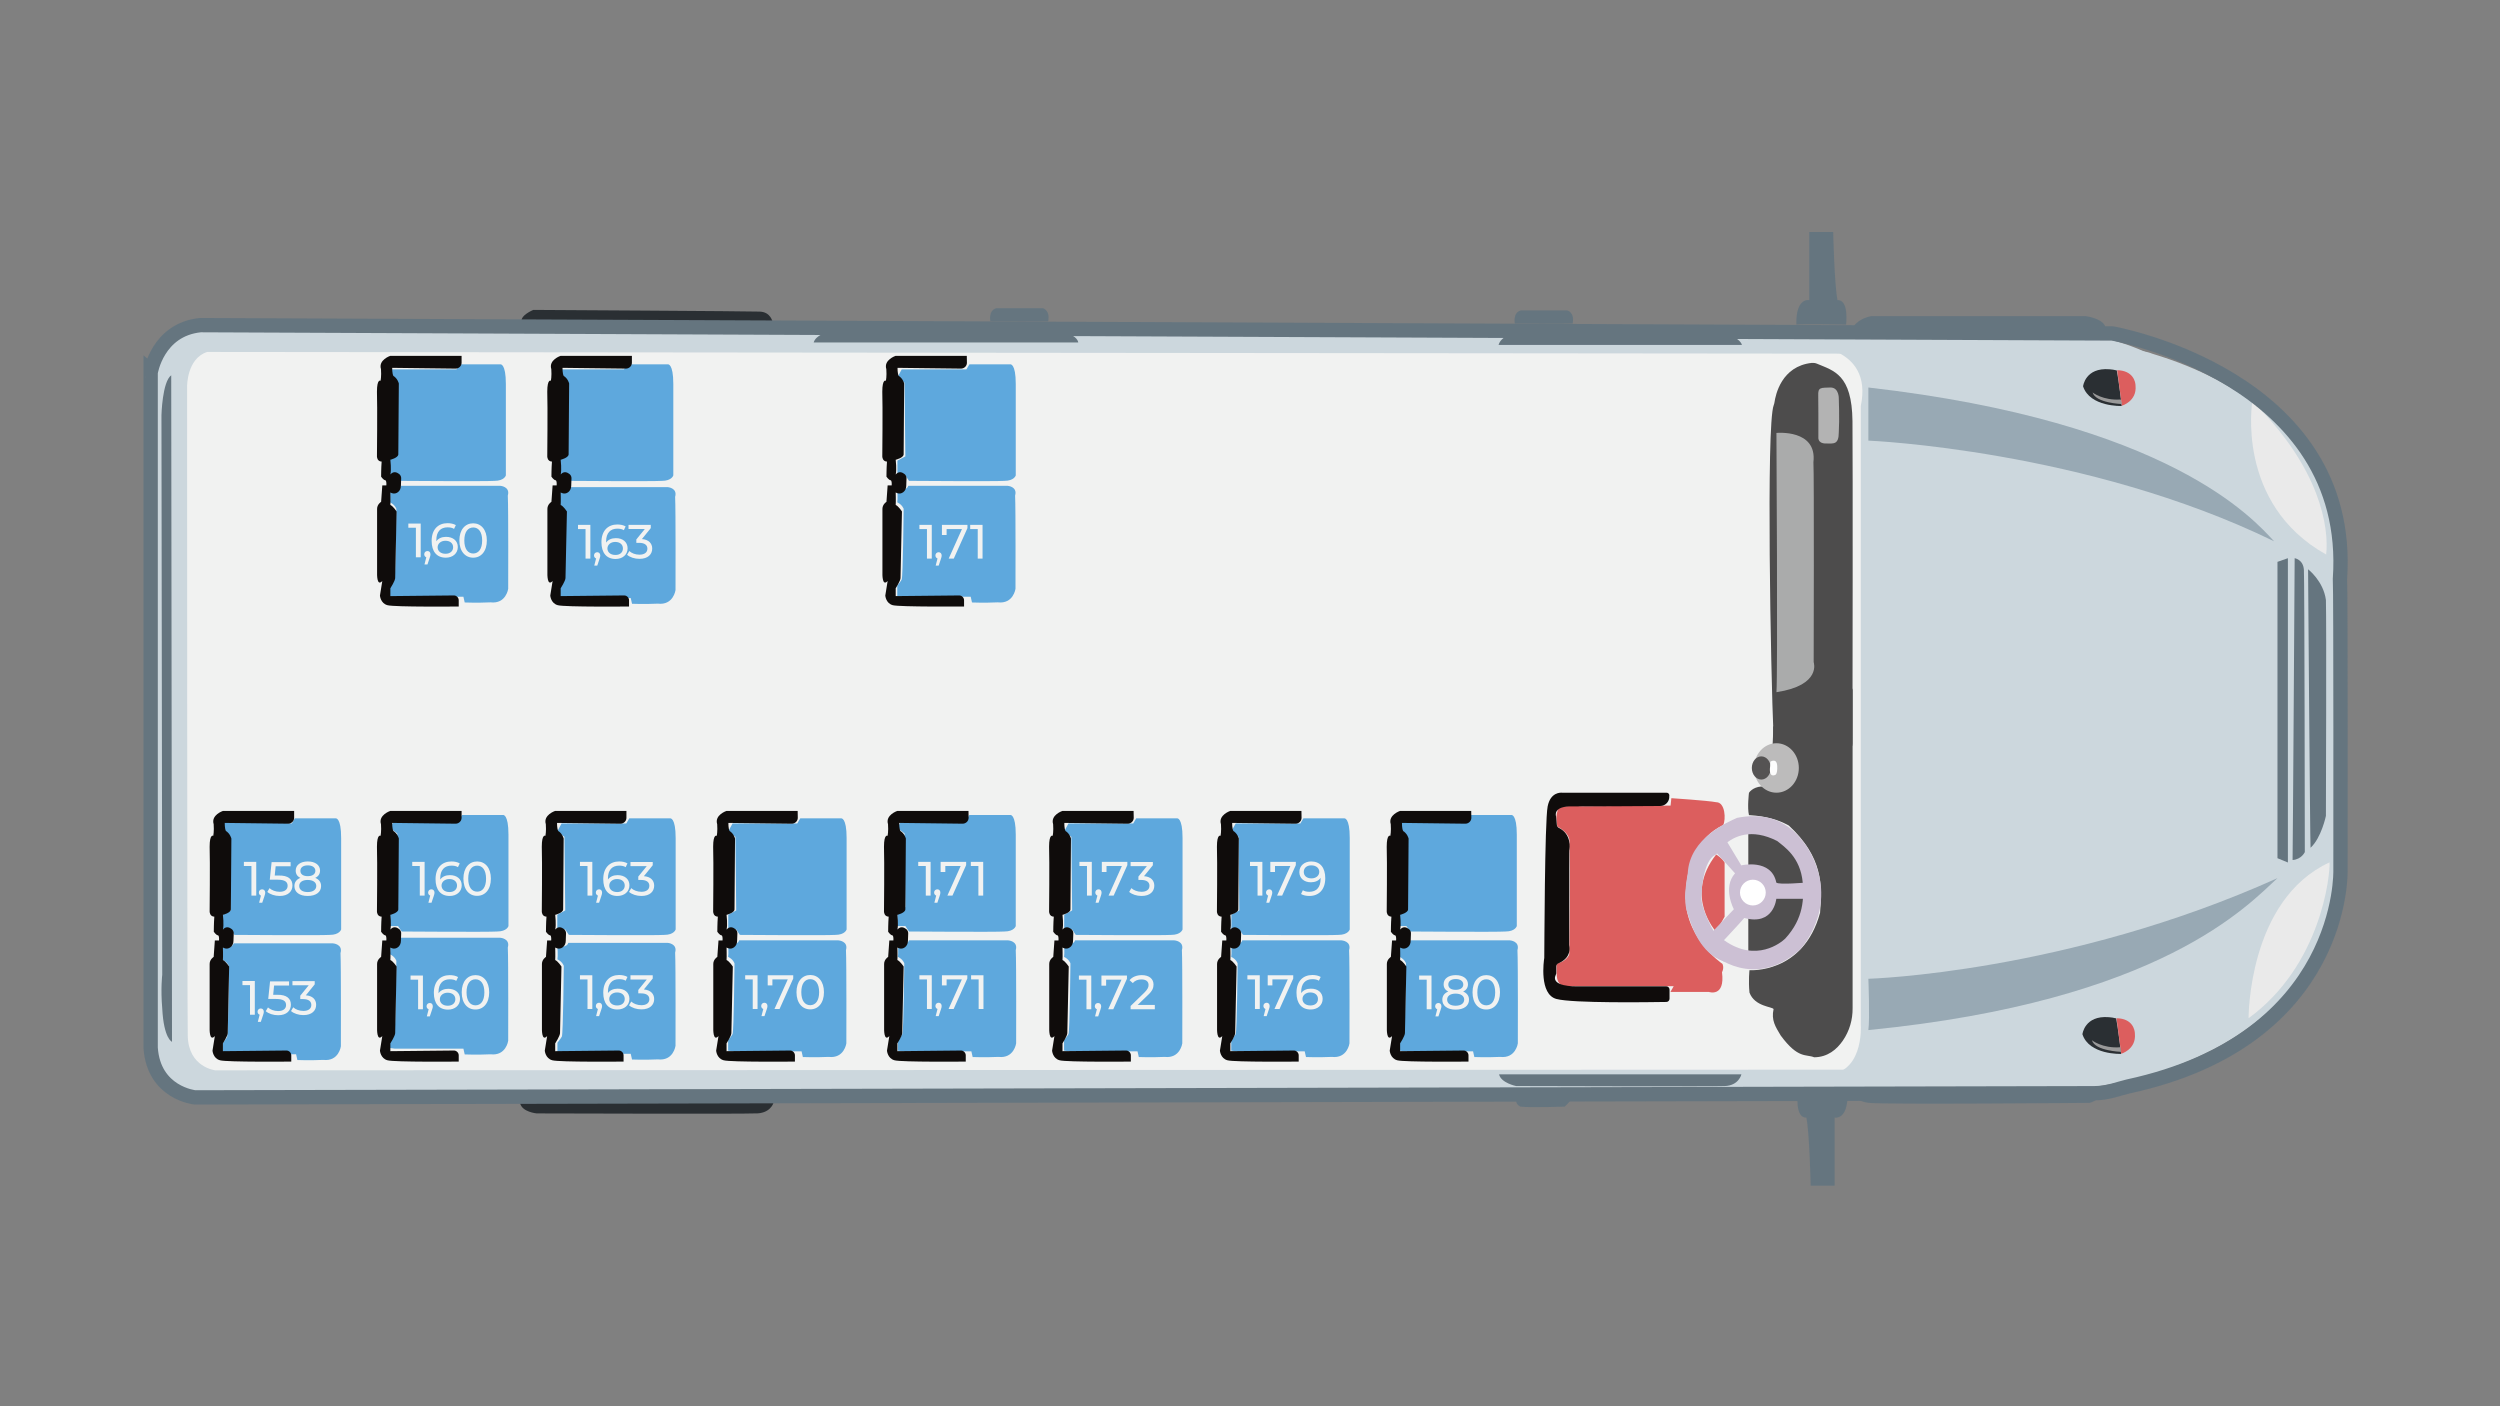 <?xml version="1.0" encoding="utf-8"?>
<!-- Generator: Adobe Illustrator 26.0.3, SVG Export Plug-In . SVG Version: 6.00 Build 0)  -->
<svg version="1.1" id="Camada_1" xmlns="http://www.w3.org/2000/svg" xmlns:xlink="http://www.w3.org/1999/xlink" x="0px" y="0px"
	 viewBox="0 0 1920 1080" style="enable-background:new 0 0 1920 1080;" xml:space="preserve">
<rect x="0" y="0" width="1920" height="1080" fill="#808080" stroke="none"/>
<style type="text/css">
	.st0{fill:#F1F2F1;}
	.st1{fill:#CCD7DD;}
	.st2{fill:#5EA8DD;}
	.st3{fill:#DC5E5E;}
	.st4{fill:#98A9B4;}
	.st5{fill:#EAEAEA;}
	.st6{fill:#2A2F33;}
	.st7{fill:#999999;}
	.st8{fill:#65757F;}
	.st9{fill:none;stroke:#65757F;stroke-width:11;stroke-miterlimit:10;}
	.st10{enable-background:new    ;}
	.st11{fill:#4D4C4C;}
	.st12{fill:none;stroke:#000000;stroke-width:0.5;stroke-miterlimit:10;}
	.st13{fill:#B3B3B3;}
	.st14{fill:#AAABAB;}
	.st15{fill:#BCBBBB;}
	.st16{fill:#555353;}
	.st17{fill:#FDFDFD;}
	.st18{fill:#CCC0D4;}
	.st19{fill:#FFFFFF;}
	.st20{fill:#0F0C0B;}
</style>
<rect x="141" y="264.9" class="st0" width="1301.3" height="560.2"/>
<path class="st1" d="M159.1,270.3l1259.7,1.3l231.8,0.2c0,0-13.8-7.2-32.3-11.5c-13.9,1.2-1464.5-6.7-1464.5-6.7
	s-24.5,0.6-33.6,31.1c0,15.4-0.3,524.5-0.3,524.5s4.4,22.6,28.9,29.5c22-0.6,55.6,0,55.6,0l1398.7-3.5l-0.9-16.5l-183.2,2.8
	L165.4,822c0,0-20.7-2.2-21.2-26.5c-0.5-23.9-0.5-498.7-0.5-498.7S143.4,275.4,159.1,270.3z"/>
<path class="st1" d="M1429.1,311.7c0,19.5,0,475.5,0,475.5s2.9,41.4-31.3,37.9c41.1,4.5,205.9,10.1,205.9,10.1s191-16,193.2-184.2
	c-3-7.1-2.7-225.2-2.7-225.2s5.7-109.8-141.1-154.1c-16.2-6.9-90-6.9-90-6.9H1387C1387,264.9,1438.9,265,1429.1,311.7"/>
<path class="st2" d="M744.5,279.8h31.4c0,0,4.2-0.9,4.2,15.1s0,70.2,0,70.2s-1.1,4.2-8.8,4.2c-6.1,0.5-73.2,0-73.2,0l-2.8-4.2h-6.1
	v-11.3l6.1-3.3l-0.6-56.5l-5.5-4.2l3.3-6.1h49.7L744.5,279.8z"/>
<path class="st2" d="M744.5,625.9h31.4c0,0,4.2-0.9,4.2,15.1s0,70.2,0,70.2s-1.1,4.2-8.8,4.2c-6.1,0.5-73.2,0-73.2,0l-2.8-4.2h-6.1
	v-11.3l6.1-3.3l-0.6-56.5l-5.5-4.2l3.3-6.1h49.7L744.5,625.9z"/>
<path class="st2" d="M481.5,279.8h31.4c0,0,4.2-0.9,4.2,15.1s0,70.2,0,70.2s-1.1,4.2-8.8,4.2c-6.1,0.5-73.2,0-73.2,0l-2.8-4.2h-6.1
	v-11.3l6.1-3.3l-0.6-56.5l-5.5-4.2l3.3-6.1h49.7L481.5,279.8z"/>
<path class="st2" d="M352.9,279.8h31.4c0,0,4.2-0.9,4.2,15.1s0,70.2,0,70.2s-1.1,4.2-8.8,4.2c-6.1,0.5-73.2,0-73.2,0l-2.8-4.2h-6.1
	v-11.3l6.1-3.3l-0.6-56.5l-5.5-4.2l3.3-6.1h49.7L352.9,279.8z"/>
<path class="st2" d="M614.6,628.5H646c0,0,4.2-0.9,4.2,15.1s0,70.2,0,70.2s-1.1,4.2-8.8,4.2c-6.1,0.5-73.2,0-73.2,0l-2.8-4.2h-6.1
	v-11.3l6.1-3.3l-0.6-56.5l-5.5-4.2l3.3-6.1h49.7L614.6,628.5z"/>
<path class="st2" d="M872.6,628.5H904c0,0,4.2-0.9,4.2,15.1s0,70.2,0,70.2s-1.1,4.2-8.8,4.2c-6.1,0.5-73.2,0-73.2,0l-2.8-4.2h-6.1
	v-11.3l6.1-3.3l-0.6-56.5l-5.5-4.2l3.3-6.1h49.7L872.6,628.5z"/>
<path class="st2" d="M483.3,628.5h31.4c0,0,4.2-0.9,4.2,15.1s0,70.2,0,70.2s-1.1,4.2-8.8,4.2c-6.1,0.5-73.2,0-73.2,0l-2.8-4.2H428
	v-11.3l6.1-3.3l-0.6-56.5l-5.5-4.2l3.3-6.1H481L483.3,628.5z"/>
<path class="st2" d="M354.9,625.9h31.4c0,0,4.2-0.9,4.2,15.1s0,70.2,0,70.2s-1.1,4.2-8.8,4.2c-6.1,0.5-73.2,0-73.2,0l-2.8-4.2h-6.1
	v-11.3l6.1-3.3l-0.6-56.5l-5.5-4.2l3.3-6.1h49.7L354.9,625.9z"/>
<path class="st2" d="M226.4,628.5h31.4c0,0,4.2-0.9,4.2,15.1s0,70.2,0,70.2s-1.1,4.2-8.8,4.2c-6.1,0.5-73.2,0-73.2,0l-2.8-4.2h-6.1
	v-11.3l6.1-3.3l-0.6-56.5l-5.5-4.2l1.4-9l51.6,2.9L226.4,628.5z"/>
<path class="st2" d="M1001,628.5h31.4c0,0,4.2-0.9,4.2,15.1s0,70.2,0,70.2s-1.1,4.2-8.8,4.2c-6.1,0.5-73.2,0-73.2,0l-2.8-4.2h-6.1
	v-11.3l6.1-3.3l-0.6-56.5l-5.5-4.2l3.3-6.1h49.7L1001,628.5z"/>
<path class="st2" d="M1129.3,625.9h31.4c0,0,4.2-0.9,4.2,15.1s0,70.2,0,70.2s-1.1,4.2-8.8,4.2c-6.1,0.5-73.2,0-73.2,0l-2.8-4.2h-6.1
	v-11.3l6.1-3.3l-0.6-56.5l-5.5-4.2l3.3-6.1h49.7L1129.3,625.9z"/>
<path class="st2" d="M697.5,373.1h67.2h9.1c0,0,7.8,0.5,5.8,7.5c0.5,9.4,0.3,71.6,0.3,71.6s-1.6,11.8-13.6,10.4
	c-10.5,0.5-19.8,0.1-19.8,0.1l-1-4.4H693l-3.9-0.5v-8c0,0,2.4-2.9,3.4-4.7c1-1.9,1.5-54.3,1.5-54.3s-1-3.2-4.9-5
	c0.5-2.4,0-9.6,0-9.6S696.8,376.9,697.5,373.1z"/>
<path class="st2" d="M436.4,374.1h67.2h9.1c0,0,7.8,0.5,5.8,7.5c0.5,9.4,0.3,71.6,0.3,71.6s-1.6,11.8-13.6,10.4
	c-10.5,0.5-19.8,0.1-19.8,0.1l-1-4.4H432l-3.9-0.5v-8c0,0,2.4-2.9,3.4-4.7c1-1.9,1.5-54.3,1.5-54.3s-1-3.2-4.9-5
	c0.5-2.4,0-9.6,0-9.6S435.7,377.9,436.4,374.1z"/>
<path class="st2" d="M307.9,373.1h67.2h9.1c0,0,7.8,0.5,5.8,7.5c0.5,9.4,0.3,71.6,0.3,71.6s-1.6,11.8-13.6,10.4
	c-10.5,0.5-19.8,0.1-19.8,0.1l-1-4.4h-52.5l-3.9-0.5v-8c0,0,2.4-2.9,3.4-4.7c1-1.9,1.5-54.3,1.5-54.3s-1-3.2-4.9-5
	c0.5-2.4,0-9.6,0-9.6S307.2,376.9,307.9,373.1z"/>
<path class="st2" d="M179.4,724.5h67.2h9.1c0,0,7.8,0.5,5.8,7.5c0.5,9.4,0.3,71.6,0.3,71.6s-1.6,11.8-13.6,10.4
	c-10.5,0.5-19.8,0.1-19.8,0.1l-1-4.4h-52.5l-3.9-0.5v-8c0,0,2.4-2.9,3.4-4.7c1-1.9,1.5-54.3,1.5-54.3s-1-3.2-4.9-5
	c0.5-2.4,0-9.6,0-9.6S178.8,728.2,179.4,724.5z"/>
<path class="st2" d="M307.9,720.2h67.2h9.1c0,0,7.8,0.5,5.8,7.5c0.5,9.4,0.3,71.6,0.3,71.6s-1.6,11.8-13.6,10.4
	c-10.5,0.5-19.8,0.1-19.8,0.1l-1-4.4h-52.5l-3.9-0.5v-8c0,0,2.4-2.9,3.4-4.7s1.5-54.3,1.5-54.3s-1-3.2-4.9-5c0.5-2.4,0-9.6,0-9.6
	S307.2,724,307.9,720.2z"/>
<path class="st2" d="M436.4,724.1h67.2h9.1c0,0,7.8,0.5,5.8,7.5c0.5,9.4,0.3,71.6,0.3,71.6s-1.6,11.8-13.6,10.4
	c-10.5,0.5-19.8,0.1-19.8,0.1l-1-4.4H432l-3.9-0.5v-8c0,0,2.4-2.9,3.4-4.7s1.5-54.3,1.5-54.3s-1-3.2-4.9-5c0.5-2.4,0-9.6,0-9.6
	S435.7,727.9,436.4,724.1z"/>
<path class="st2" d="M567.6,722.2h67.2h9.1c0,0,7.8,0.5,5.8,7.5c0.5,9.4,0.3,71.6,0.3,71.6s-1.6,11.8-13.6,10.4
	c-10.5,0.5-19.8,0.1-19.8,0.1l-1-4.4h-52.5l-3.9-0.5v-8c0,0,2.4-2.9,3.4-4.7s1.5-54.3,1.5-54.3s-1-3.2-4.9-5c0.5-2.4,0-9.6,0-9.6
	S566.9,726,567.6,722.2z"/>
<path class="st2" d="M698,722.2h67.2h9.1c0,0,7.8,0.5,5.8,7.5c0.5,9.4,0.3,71.6,0.3,71.6s-1.6,11.8-13.6,10.4
	c-10.5,0.5-19.8,0.1-19.8,0.1l-1-4.4h-52.5l-3.9-0.5v-8c0,0,2.4-2.9,3.4-4.7c1-1.9,1.5-54.3,1.5-54.3s-1-3.2-4.9-5
	c0.5-2.4,0-9.6,0-9.6S697.3,726,698,722.2z"/>
<path class="st2" d="M825.6,722.2h67.2h9.1c0,0,7.8,0.5,5.8,7.5c0.5,9.4,0.3,71.6,0.3,71.6s-1.6,11.8-13.6,10.4
	c-10.5,0.5-19.8,0.1-19.8,0.1l-1-4.4h-52.5l-3.9-0.5v-8c0,0,2.4-2.9,3.4-4.7s1.5-54.3,1.5-54.3s-1-3.2-4.9-5c0.5-2.4,0-9.6,0-9.6
	S824.9,726,825.6,722.2z"/>
<path class="st2" d="M954,722.2h67.2h9.1c0,0,7.8,0.5,5.8,7.5c0.5,9.4,0.3,71.6,0.3,71.6s-1.6,11.8-13.6,10.4
	c-10.5,0.5-19.8,0.1-19.8,0.1l-1-4.4h-52.5l-3.9-0.5v-8c0,0,2.4-2.9,3.4-4.7c1-1.9,1.5-54.3,1.5-54.3s-1-3.2-4.9-5
	c0.5-2.4,0-9.6,0-9.6S953.3,726,954,722.2z"/>
<path class="st2" d="M1083.3,722.2h67.2h9.1c0,0,7.8,0.5,5.8,7.5c0.5,9.4,0.3,71.6,0.3,71.6s-1.6,11.8-13.6,10.4
	c-10.5,0.5-19.8,0.1-19.8,0.1l-1-4.4h-52.5l-3.9-0.5v-8c0,0,2.4-2.9,3.4-4.7c1-1.9,1.5-54.3,1.5-54.3s-1-3.2-4.9-5
	c0.5-2.4,0-9.6,0-9.6S1082.6,726,1083.3,722.2z"/>
<path class="st3" d="M1215,619.2c0,0-20.1-1.7-18.8,3.6c-1.9,4.6-0.1,12.1-0.1,12.1s11.1,5,9.1,13.8c1.1,11.3,0,84.1,0,84.1
	s-1.3,5.2-9.8,7.4c0.2,9.7-1.3,17.8,9.8,17.2c11.1,0,77.1,0,77.1,0h3.1l-2.5,4.4h29.5c0,0,12.6,4.4,10.1-15.1
	c1.9-3.8,0.3-6.5,0.3-6.5s-31.7-21.1-28-57.2c1.3-19.8,9.4-40.5,28.6-49.3c2.2-4.4,1.6-17.6-5.3-17.6c-6.9-1.3-34.5-3.1-34.5-3.1
	l-0.6,5.7L1215,619.2z"/>
<path class="st3" d="M1324.5,662.5V704l-6.5,11.6c0,0-25.1-27.3,0-59.3C1323.1,659.4,1324.5,662.5,1324.5,662.5z"/>
<path class="st4" d="M1434.9,751.7c0,0,152.3-4.4,314.2-77.3c-22.1,20.1-88.7,94.5-314.2,116.7
	C1436.1,782.5,1434.9,751.7,1434.9,751.7z"/>
<path class="st4" d="M1434.9,297.6v40.8c0,0,167.1,6.9,311.6,77.3C1730.7,398.7,1666,324,1434.9,297.6z"/>
<path class="st5" d="M1729.8,308.1c0,0-13.2,78.7,56.7,117.8C1788.7,405.6,1782.5,359.9,1729.8,308.1z"/>
<path class="st5" d="M1726.9,782c0,0-0.5-90.9,62.2-119.7C1789.6,672.3,1782.5,741.5,1726.9,782z"/>
<path class="st6" d="M1599.3,794.3c0,0,1.6-14.6,20.3-13.1c1.7,0.1,3.6,0.4,5.6,0.9c1.4,7.1,3.8,27.3,3.8,27.3
	S1604.5,810.3,1599.3,794.3z"/>
<path class="st3" d="M1625.5,782l3.6,27.3c0,0,11.6-3.4,10.5-15.3C1639.6,790.9,1637.8,782.2,1625.5,782z"/>
<path class="st6" d="M1599.8,296.7c0,0,1.6-14.6,20.3-13.1c1.7,0.1,3.6,0.4,5.6,0.9c1.4,7.1,3.8,27.3,3.8,27.3
	S1605,312.7,1599.8,296.7z"/>
<path class="st3" d="M1626,284.3l3.6,27.3c0,0,11.6-3.4,10.5-15.3C1640.1,293.3,1638.3,284.6,1626,284.3z"/>
<path class="st7" d="M1607.1,301.4c0,0,8,6.4,21.7,5.4c0.7,3.5,0.7,3.5,0.7,3.5S1609.5,309.6,1607.1,301.4z"/>
<path class="st7" d="M1606.6,798.9c0,0,8,6.4,21.7,5.4c0.7,3.5,0.7,3.5,0.7,3.5S1608.9,807.2,1606.6,798.9z"/>
<path class="st8" d="M131.5,288.2l0.6,511.9c0,0-6.3-2.2-7.5-25.6c-1.3-15.2,0-25.9,0-25.9L124,318.9
	C124,318.9,124.6,293.2,131.5,288.2z"/>
<path class="st6" d="M399.4,847.1H594c0,0-2.4,8.5-14.6,8c-6.1,0.5-167.2,0-167.2,0S400.8,854.1,399.4,847.1z"/>
<path class="st6" d="M400.6,247.5h192.8c0,0-1.3-8.2-10.4-8.2c-3.1-0.3-173.4-1.3-173.4-1.3S399.1,242.2,400.6,247.5z"/>
<path class="st8" d="M624.9,263h203.2c0,0-0.3-5.3-11.3-7.9c-6.9-0.3-181.5,0-181.5,0S626.5,257.4,624.9,263z"/>
<path class="st8" d="M1150.9,264.9h186.9c0,0-0.9-5.7-14.4-9.1c-10.7-0.3-160.2,0-160.2,0S1152.8,257.9,1150.9,264.9z"/>
<path class="st8" d="M1167.9,238.4h35.8c0,0,5.8,1.4,4.1,10.1c-3.5,0.3-44.4,0-44.4,0S1161.6,240.3,1167.9,238.4z"/>
<path class="st8" d="M1422.9,251.8c0,0,2.8-6.6,14.1-9c10.4,0,165.1,0,165.1,0s16.5,2.4,14.8,10.6
	C1614.4,253.5,1422.9,251.8,1422.9,251.8z"/>
<path class="st8" d="M1422.6,839.5c0,0,1.4,6.1,12.7,7.5c11.3,1.4,169.6,0,169.6,0s8-1.9,12.2-10.4
	C1613.4,836.7,1422.6,839.5,1422.6,839.5z"/>
<path class="st8" d="M1380.7,839.5c0,0-2.4,19.3,6.6,18.8c2.4,11.8,3.3,52.3,3.3,52.3h18.4v-52.3c0,0,10.4,2.4,9.9-18.8
	C1415.5,840,1380.7,839.5,1380.7,839.5z"/>
<path class="st8" d="M1164.9,842.2c0,0-2.4,5.3,2.8,7.7c8,0.9,33.9,0,33.9,0s8.5-7.1,5.2-10.4c-5.2,0.9-42.5,0-42.5,0L1164.9,842.2z
	"/>
<path class="st8" d="M1151.3,825.1h186.1c0,0-1.9,8.7-13,9c-9.4,0.5-160,0-160,0S1152.7,831.7,1151.3,825.1z"/>
<polygon class="st8" points="1749.1,431.5 1757.1,428.7 1757.1,662.4 1749.1,659.1 "/>
<path class="st8" d="M1762.3,428.7c0,0,6.6,0.9,7.1,9c0.5,8,0.7,216.7,0.7,216.7s-2.5,5.6-9.4,6.1
	C1760.9,654.8,1762.3,428.7,1762.3,428.7z"/>
<path class="st8" d="M1772.6,437.2c0,0,11.8,9,13.7,23.6c0.5,14.6,0,165.8,0,165.8s-3.5,16.9-11.8,24.5
	C1774.1,644,1772.6,437.2,1772.6,437.2z"/>
<path class="st9" d="M153.9,249.7l1468.5,6.4c0,0,185.4,32.7,174.7,188.4c0.6,7.5,0.4,223.9,0.4,223.9s4,130-163.1,166
	c-6.9,1.6-15.6,5.2-26,5.2s-1458.7,3.2-1458.7,3.2s-31.7-3.2-34-38.1c0-28.4,0-518.5,0-518.5S120.7,253.1,153.9,249.7z"/>
<path class="st8" d="M765.1,236.7h35.8c0,0,5.8,1.4,4.1,10.1c-3.5,0.3-44.4,0-44.4,0S758.8,238.6,765.1,236.7z"/>
<g class="st10">
	<path class="st0" d="M196.8,661.9v25.9h-3.7v-22.7h-5.8v-3.2H196.8z"/>
</g>
<g class="st10">
	<path class="st0" d="M203.7,685.5c0,0.7-0.1,1.3-0.6,2.7l-1.7,5.1H199l1.4-5.5c-0.9-0.3-1.6-1.2-1.6-2.3c0-1.5,1.1-2.5,2.5-2.5
		S203.7,684,203.7,685.5z"/>
</g>
<g class="st10">
	<path class="st0" d="M224.6,680c0,4.5-3.2,8.1-9.8,8.1c-3.7,0-7.3-1.2-9.5-3.1l1.7-2.9c1.7,1.6,4.6,2.8,7.8,2.8
		c3.9,0,6.1-1.8,6.1-4.6c0-2.9-1.9-4.7-7.8-4.7h-5.9l1.4-13.5h14.6v3.2h-11.5l-0.7,7.1h2.9C221.6,672.2,224.6,675.4,224.6,680z"/>
</g>
<g class="st10">
	<path class="st0" d="M246.6,680.5c0,4.7-4,7.6-10.3,7.6s-10.2-2.9-10.2-7.6c0-3,1.6-5.1,4.6-6.3c-2.4-1.1-3.6-3-3.6-5.6
		c0-4.3,3.7-7,9.3-7s9.4,2.7,9.4,7c0,2.6-1.3,4.5-3.7,5.6C245,675.4,246.6,677.5,246.6,680.5z M242.9,680.4c0-2.8-2.5-4.6-6.6-4.6
		s-6.5,1.8-6.5,4.6c0,2.9,2.4,4.7,6.5,4.7S242.9,683.3,242.9,680.4z M230.7,668.8c0,2.6,2.1,4.1,5.7,4.1c3.6,0,5.8-1.6,5.8-4.1
		c0-2.6-2.3-4.2-5.8-4.2C232.8,664.6,230.7,666.2,230.7,668.8z"/>
</g>
<g class="st10">
	<path class="st0" d="M195.7,753.4v25.9H192v-22.7h-5.8v-3.2H195.7z"/>
</g>
<g class="st10">
	<path class="st0" d="M202.6,777c0,0.7-0.1,1.3-0.6,2.7l-1.7,5.1H198l1.4-5.5c-0.9-0.3-1.6-1.2-1.6-2.3c0-1.5,1.1-2.5,2.5-2.5
		S202.6,775.6,202.6,777z"/>
</g>
<g class="st10">
	<path class="st0" d="M223.4,771.6c0,4.5-3.2,8.1-9.8,8.1c-3.7,0-7.3-1.2-9.5-3.1l1.7-2.9c1.7,1.6,4.6,2.8,7.8,2.8
		c3.9,0,6.1-1.8,6.1-4.6c0-2.9-1.9-4.7-7.8-4.7H206l1.4-13.5H222v3.2h-11.5l-0.7,7.1h2.9C220.4,763.8,223.4,767,223.4,771.6z"/>
</g>
<g class="st10">
	<path class="st0" d="M242.8,771.7c0,4.4-3.2,7.9-9.8,7.9c-3.7,0-7.3-1.2-9.5-3.1l1.7-2.9c1.7,1.6,4.6,2.8,7.8,2.8
		c3.9,0,6.1-1.8,6.1-4.6c0-2.7-2-4.5-6.4-4.5h-2.1v-2.6l6.5-8h-12.5v-3.2h17.1v2.5l-6.8,8.4C240.2,764.8,242.8,767.7,242.8,771.7z"
		/>
</g>
<g class="st10">
	<path class="st0" d="M323.1,402.1V428h-3.7v-22.7h-5.8v-3.2L323.1,402.1L323.1,402.1z"/>
</g>
<g class="st10">
	<path class="st0" d="M330.6,425.7c0,0.7-0.1,1.3-0.6,2.7l-1.7,5.1H326l1.4-5.5c-0.9-0.3-1.6-1.2-1.6-2.3c0-1.5,1.1-2.5,2.5-2.5
		S330.6,424.2,330.6,425.7z"/>
</g>
<g class="st10">
	<path class="st0" d="M351.6,420.1c0,5-4,8.2-9.2,8.2c-7,0-10.9-4.7-10.9-12.9c0-8.8,5-13.6,12.2-13.6c2.4,0,4.8,0.5,6.4,1.5
		l-1.4,2.9c-1.3-0.9-3.1-1.2-5-1.2c-5.3,0-8.6,3.3-8.6,9.8c0,0.3,0,0.6,0,0.9c1.5-2.2,4.2-3.4,7.4-3.4
		C347.9,412.3,351.6,415.3,351.6,420.1z M348,420.3c0-3-2.3-5-5.9-5c-3.5,0-6,2.2-6,5c0,2.7,2.1,5,6.1,5
		C345.6,425.3,348,423.3,348,420.3z"/>
</g>
<g class="st10">
	<path class="st0" d="M352.8,415.1c0-8.4,4.5-13.2,10.6-13.2c6,0,10.5,4.8,10.5,13.2s-4.5,13.2-10.5,13.2
		C357.4,428.3,352.8,423.5,352.8,415.1z M370.3,415.1c0-6.6-2.8-10-6.8-10c-4.1,0-6.9,3.3-6.9,10c0,6.6,2.8,10,6.9,10
		C367.5,425,370.3,421.7,370.3,415.1z"/>
</g>
<g class="st10">
	<path class="st0" d="M326.1,661.9v25.9h-3.7v-22.7h-5.8v-3.2H326.1z"/>
</g>
<g class="st10">
	<path class="st0" d="M333.7,685.5c0,0.7-0.1,1.3-0.6,2.7l-1.7,5.1H329l1.4-5.5c-0.9-0.3-1.6-1.2-1.6-2.3c0-1.5,1.1-2.5,2.5-2.5
		S333.7,684,333.7,685.5z"/>
</g>
<g class="st10">
	<path class="st0" d="M354.6,679.9c0,5-4,8.2-9.2,8.2c-7,0-10.9-4.7-10.9-12.9c0-8.8,5-13.6,12.2-13.6c2.4,0,4.8,0.5,6.4,1.5
		l-1.4,2.9c-1.3-0.9-3.1-1.2-5-1.2c-5.3,0-8.6,3.3-8.6,9.8c0,0.3,0,0.6,0,0.9c1.5-2.2,4.2-3.4,7.4-3.4
		C350.9,672.1,354.6,675.1,354.6,679.9z M351,680.1c0-3-2.3-5-5.9-5c-3.5,0-6,2.2-6,5c0,2.7,2.1,5,6.1,5
		C348.7,685.1,351,683.1,351,680.1z"/>
</g>
<g class="st10">
	<path class="st0" d="M355.9,674.8c0-8.4,4.5-13.2,10.6-13.2c6,0,10.5,4.8,10.5,13.2s-4.5,13.2-10.5,13.2
		C360.4,688.1,355.9,683.3,355.9,674.8z M373.3,674.8c0-6.6-2.8-10-6.8-10c-4.1,0-6.9,3.3-6.9,10c0,6.6,2.8,10,6.9,10
		C370.5,684.8,373.3,681.5,373.3,674.8z"/>
</g>
<g class="st10">
	<path class="st0" d="M324.8,749.2v25.9h-3.7v-22.7h-5.8v-3.2H324.8z"/>
</g>
<g class="st10">
	<path class="st0" d="M332.4,772.8c0,0.7-0.1,1.3-0.6,2.7l-1.7,5.1h-2.3l1.4-5.5c-0.9-0.3-1.6-1.2-1.6-2.3c0-1.5,1.1-2.5,2.5-2.5
		S332.4,771.3,332.4,772.8z"/>
</g>
<g class="st10">
	<path class="st0" d="M353.3,767.2c0,5-4,8.2-9.2,8.2c-7,0-10.9-4.7-10.9-12.9c0-8.8,5-13.6,12.2-13.6c2.4,0,4.8,0.5,6.4,1.5
		l-1.4,2.9c-1.3-0.9-3.1-1.2-5-1.2c-5.3,0-8.6,3.3-8.6,9.8c0,0.3,0,0.6,0,0.9c1.5-2.2,4.2-3.4,7.4-3.4
		C349.6,759.4,353.3,762.4,353.3,767.2z M349.7,767.4c0-3-2.3-5-5.9-5c-3.5,0-6,2.2-6,5c0,2.7,2.1,5,6.1,5
		C347.4,772.4,349.7,770.4,349.7,767.4z"/>
</g>
<g class="st10">
	<path class="st0" d="M354.6,762.1c0-8.4,4.5-13.2,10.6-13.2c6,0,10.5,4.8,10.5,13.2s-4.5,13.2-10.5,13.2
		C359.1,775.4,354.6,770.6,354.6,762.1z M372,762.1c0-6.6-2.8-10-6.8-10c-4.1,0-6.9,3.3-6.9,10c0,6.6,2.8,10,6.9,10
		C369.2,772.1,372,768.8,372,762.1z"/>
</g>
<g class="st10">
	<path class="st0" d="M454.9,661.9v25.9h-3.7v-22.7h-5.8v-3.2H454.9z"/>
</g>
<g class="st10">
	<path class="st0" d="M462.4,685.5c0,0.7-0.1,1.3-0.6,2.7l-1.7,5.1h-2.3l1.4-5.5c-0.9-0.3-1.6-1.2-1.6-2.3c0-1.5,1.1-2.5,2.5-2.5
		S462.4,684,462.4,685.5z"/>
</g>
<g class="st10">
	<path class="st0" d="M483.4,679.9c0,5-4,8.2-9.2,8.2c-7,0-10.9-4.7-10.9-12.9c0-8.8,5-13.6,12.2-13.6c2.4,0,4.8,0.5,6.4,1.5
		l-1.4,2.9c-1.3-0.9-3.1-1.2-5-1.2c-5.3,0-8.6,3.3-8.6,9.8c0,0.3,0,0.6,0,0.9c1.5-2.2,4.2-3.4,7.4-3.4
		C479.7,672.1,483.4,675.1,483.4,679.9z M479.8,680.1c0-3-2.3-5-5.9-5c-3.5,0-6,2.2-6,5c0,2.7,2.1,5,6.1,5
		C477.5,685.1,479.8,683.1,479.8,680.1z"/>
</g>
<g class="st10">
	<path class="st0" d="M502.4,680.2c0,4.4-3.2,7.9-9.8,7.9c-3.7,0-7.3-1.2-9.5-3.1l1.7-2.9c1.7,1.6,4.6,2.8,7.8,2.8
		c3.9,0,6.1-1.8,6.1-4.6c0-2.7-2-4.5-6.4-4.5h-2.1v-2.6l6.5-8h-12.5V662h17.1v2.5l-6.8,8.4C499.8,673.3,502.4,676.2,502.4,680.2z"/>
</g>
<g class="st10">
	<path class="st0" d="M454.9,749v25.9h-3.7v-22.7h-5.8V749H454.9z"/>
</g>
<g class="st10">
	<path class="st0" d="M462.4,772.6c0,0.7-0.1,1.3-0.6,2.7l-1.7,5.1h-2.3l1.4-5.5c-0.9-0.3-1.6-1.2-1.6-2.3c0-1.5,1.1-2.5,2.5-2.5
		S462.4,771.2,462.4,772.6z"/>
</g>
<g class="st10">
	<path class="st0" d="M483.4,767.1c0,5-4,8.2-9.2,8.2c-7,0-10.9-4.7-10.9-12.9c0-8.8,5-13.6,12.2-13.6c2.4,0,4.8,0.5,6.4,1.5
		l-1.4,2.9c-1.3-0.9-3.1-1.2-5-1.2c-5.3,0-8.6,3.3-8.6,9.8c0,0.3,0,0.6,0,0.9c1.5-2.2,4.2-3.4,7.4-3.4
		C479.7,759.2,483.4,762.3,483.4,767.1z M479.8,767.2c0-3-2.3-5-5.9-5c-3.5,0-6,2.2-6,5c0,2.7,2.1,5,6.1,5
		C477.5,772.2,479.8,770.3,479.8,767.2z"/>
</g>
<g class="st10">
	<path class="st0" d="M502.4,767.3c0,4.4-3.2,7.9-9.8,7.9c-3.7,0-7.3-1.2-9.5-3.1l1.7-2.9c1.7,1.6,4.6,2.8,7.8,2.8
		c3.9,0,6.1-1.8,6.1-4.6c0-2.7-2-4.5-6.4-4.5h-2.1v-2.6l6.5-8h-12.5V749h17.1v2.5l-6.8,8.4C499.8,760.4,502.4,763.3,502.4,767.3z"/>
</g>
<g class="st10">
	<path class="st0" d="M453.4,403.1V429h-3.7v-22.7h-5.8v-3.2L453.4,403.1L453.4,403.1z"/>
</g>
<g class="st10">
	<path class="st0" d="M461,426.6c0,0.7-0.1,1.3-0.6,2.7l-1.7,5.1h-2.3l1.4-5.5c-0.9-0.3-1.6-1.2-1.6-2.3c0-1.5,1.1-2.5,2.5-2.5
		S461,425.2,461,426.6z"/>
</g>
<g class="st10">
	<path class="st0" d="M482,421.1c0,5-4,8.2-9.2,8.2c-7,0-10.9-4.7-10.9-12.9c0-8.8,5-13.6,12.2-13.6c2.4,0,4.8,0.5,6.4,1.5l-1.4,2.9
		c-1.3-0.9-3.1-1.2-5-1.2c-5.3,0-8.6,3.3-8.6,9.8c0,0.3,0,0.6,0,0.9c1.5-2.2,4.2-3.4,7.4-3.4C478.2,413.2,482,416.3,482,421.1z
		 M478.4,421.2c0-3-2.3-5-5.9-5c-3.5,0-6,2.2-6,5c0,2.7,2.1,5,6.1,5C476,426.3,478.4,424.3,478.4,421.2z"/>
</g>
<g class="st10">
	<path class="st0" d="M500.9,421.3c0,4.4-3.2,7.9-9.8,7.9c-3.7,0-7.3-1.2-9.5-3.1l1.7-2.9c1.7,1.6,4.6,2.8,7.8,2.8
		c3.9,0,6.1-1.8,6.1-4.6c0-2.7-2-4.5-6.4-4.5h-2.1v-2.6l6.5-8h-12.5v-3.2h17.1v2.5L493,414C498.3,414.4,500.9,417.4,500.9,421.3z"/>
</g>
<g class="st10">
	<path class="st0" d="M581.8,749v25.9h-3.7v-22.7h-5.8V749H581.8z"/>
</g>
<g class="st10">
	<path class="st0" d="M589.4,772.6c0,0.7-0.1,1.3-0.6,2.7l-1.7,5.1h-2.3l1.4-5.5c-0.9-0.3-1.6-1.2-1.6-2.3c0-1.5,1.1-2.5,2.5-2.5
		S589.4,771.2,589.4,772.6z"/>
</g>
<g class="st10">
	<path class="st0" d="M609.2,749v2.5l-10.5,23.4h-3.9l10.2-22.7h-11.8v4.6h-3.6V749H609.2z"/>
	<path class="st0" d="M611.7,762c0-8.4,4.5-13.2,10.6-13.2c6,0,10.5,4.8,10.5,13.2s-4.5,13.2-10.5,13.2
		C616.2,775.2,611.7,770.4,611.7,762z M629.1,762c0-6.6-2.8-10-6.8-10c-4.1,0-6.9,3.3-6.9,10c0,6.6,2.8,10,6.9,10
		C626.3,771.9,629.1,768.6,629.1,762z"/>
</g>
<g class="st10">
	<path class="st0" d="M715.6,403.1V429h-3.7v-22.7h-5.8v-3.2L715.6,403.1L715.6,403.1z"/>
</g>
<g class="st10">
	<path class="st0" d="M723.2,426.6c0,0.7-0.1,1.3-0.6,2.7l-1.7,5.1h-2.3l1.4-5.5c-0.9-0.3-1.6-1.2-1.6-2.3c0-1.5,1.1-2.5,2.5-2.5
		S723.2,425.2,723.2,426.6z"/>
</g>
<g class="st10">
	<path class="st0" d="M743,403.1v2.5L732.5,429h-3.9l10.2-22.7H727v4.6h-3.6v-7.8H743z"/>
	<path class="st0" d="M754.6,403.1V429h-3.7v-22.7h-5.8v-3.2L754.6,403.1L754.6,403.1z"/>
</g>
<g class="st10">
	<path class="st0" d="M714.7,661.9v25.9H711v-22.7h-5.8v-3.2H714.7z"/>
</g>
<g class="st10">
	<path class="st0" d="M722.2,685.5c0,0.7-0.1,1.3-0.6,2.7l-1.7,5.1h-2.3l1.4-5.5c-0.9-0.3-1.6-1.2-1.6-2.3c0-1.5,1.1-2.5,2.5-2.5
		S722.2,684,722.2,685.5z"/>
</g>
<g class="st10">
	<path class="st0" d="M742,661.9v2.5l-10.5,23.4h-3.9l10.2-22.7H726v4.6h-3.6v-7.8H742z"/>
</g>
<g class="st10">
	<path class="st0" d="M755.1,661.9v25.9h-3.7v-22.7h-5.8v-3.2H755.1z"/>
</g>
<g class="st10">
	<path class="st0" d="M715.6,749v25.9h-3.7v-22.7h-5.8V749H715.6z"/>
</g>
<g class="st10">
	<path class="st0" d="M723.2,772.6c0,0.7-0.1,1.3-0.6,2.7l-1.7,5.1h-2.3l1.4-5.5c-0.9-0.3-1.6-1.2-1.6-2.3c0-1.5,1.1-2.5,2.5-2.5
		S723.2,771.2,723.2,772.6z"/>
</g>
<g class="st10">
	<path class="st0" d="M742.9,749v2.5l-10.5,23.4h-3.9l10.2-22.7H727v4.6h-3.6V749H742.9z"/>
</g>
<g class="st10">
	<path class="st0" d="M755.3,749v25.9h-3.7v-22.7h-5.8V749H755.3z"/>
</g>
<g class="st10">
	<path class="st0" d="M838.1,749.2v25.9h-3.7v-22.7h-5.8v-3.2H838.1z"/>
</g>
<g class="st10">
	<path class="st0" d="M845.7,772.8c0,0.7-0.1,1.3-0.6,2.7l-1.7,5.1H841l1.4-5.5c-0.9-0.3-1.6-1.2-1.6-2.3c0-1.5,1.1-2.5,2.5-2.5
		S845.7,771.3,845.7,772.8z"/>
</g>
<g class="st10">
	<path class="st0" d="M865.5,749.2v2.5L855,775.1h-3.9l10.2-22.7h-11.8v4.6h-3.6v-7.8L865.5,749.2L865.5,749.2z"/>
	<path class="st0" d="M886.9,771.9v3.2h-18.6v-2.5l10.5-10.2c2.7-2.7,3.3-4.3,3.3-5.9c0-2.7-1.9-4.3-5.5-4.3c-2.8,0-5,0.9-6.6,2.8
		l-2.5-2.2c2-2.5,5.4-3.9,9.5-3.9c5.4,0,8.9,2.8,8.9,7.2c0,2.5-0.7,4.8-4.3,8.1l-7.9,7.6h13.2V771.9z"/>
</g>
<g class="st10">
	<path class="st0" d="M838.5,661.9v25.9h-3.7v-22.7H829v-3.2H838.5z"/>
</g>
<g class="st10">
	<path class="st0" d="M846,685.5c0,0.7-0.1,1.3-0.6,2.7l-1.7,5.1h-2.3l1.4-5.5c-0.9-0.3-1.6-1.2-1.6-2.3c0-1.5,1.1-2.5,2.5-2.5
		S846,684,846,685.5z"/>
</g>
<g class="st10">
	<path class="st0" d="M865.8,661.9v2.5l-10.5,23.4h-3.9l10.2-22.7h-11.8v4.6h-3.6v-7.8H865.8z"/>
	<path class="st0" d="M886.5,680.2c0,4.4-3.2,7.9-9.8,7.9c-3.7,0-7.3-1.2-9.5-3.1l1.7-2.9c1.7,1.6,4.6,2.8,7.8,2.8
		c3.9,0,6.1-1.8,6.1-4.6c0-2.7-2-4.5-6.4-4.5h-2.1v-2.6l6.5-8h-12.5V662h17.1v2.5l-6.8,8.4C883.9,673.3,886.5,676.2,886.5,680.2z"/>
</g>
<g class="st10">
	<path class="st0" d="M967.5,749v25.9h-3.7v-22.7H958V749H967.5z"/>
</g>
<g class="st10">
	<path class="st0" d="M975.1,772.6c0,0.7-0.1,1.3-0.6,2.7l-1.7,5.1h-2.3l1.4-5.5c-0.9-0.3-1.6-1.2-1.6-2.3c0-1.5,1.1-2.5,2.5-2.5
		S975.1,771.2,975.1,772.6z"/>
</g>
<g class="st10">
	<path class="st0" d="M993.2,749v2.5l-10.5,23.4h-3.9l10.2-22.7h-11.8v4.6h-3.6V749H993.2z"/>
	<path class="st0" d="M1015.8,767.1c0,5-4,8.2-9.2,8.2c-7,0-10.9-4.7-10.9-12.9c0-8.8,5-13.6,12.2-13.6c2.4,0,4.8,0.5,6.4,1.5
		l-1.4,2.9c-1.3-0.9-3.1-1.2-5-1.2c-5.3,0-8.6,3.3-8.6,9.8c0,0.3,0,0.6,0,0.9c1.5-2.2,4.2-3.4,7.4-3.4
		C1012.1,759.2,1015.8,762.3,1015.8,767.1z M1012.2,767.2c0-3-2.3-5-5.9-5c-3.5,0-6,2.2-6,5c0,2.7,2.1,5,6.1,5
		C1009.9,772.2,1012.2,770.3,1012.2,767.2z"/>
</g>
<g class="st10">
	<path class="st0" d="M969.5,661.9v25.9h-3.7v-22.7H960v-3.2H969.5z"/>
</g>
<g class="st10">
	<path class="st0" d="M977.1,685.5c0,0.7-0.1,1.3-0.6,2.7l-1.7,5.1h-2.3l1.4-5.5c-0.9-0.3-1.6-1.2-1.6-2.3c0-1.5,1.1-2.5,2.5-2.5
		S977.1,684,977.1,685.5z"/>
</g>
<g class="st10">
	<path class="st0" d="M995.2,661.9v2.5l-10.5,23.4h-3.9l10.2-22.7h-11.8v4.6h-3.6v-7.8H995.2z"/>
	<path class="st0" d="M1017.8,674.5c0,8.8-5,13.6-12.2,13.6c-2.4,0-4.8-0.5-6.4-1.5l1.4-2.9c1.4,0.9,3.1,1.2,5,1.2
		c5.3,0,8.6-3.3,8.6-9.8v-0.9c-1.5,2.3-4.3,3.4-7.5,3.4c-5.1,0-8.8-3.1-8.8-7.8c0-5,4-8.2,9.1-8.2
		C1013.9,661.6,1017.8,666.3,1017.8,674.5z M1013.2,669.6c0-2.7-2.1-5-6.2-5c-3.4,0-5.7,2-5.7,5s2.3,5,5.9,5
		C1010.8,674.6,1013.2,672.4,1013.2,669.6z"/>
</g>
<g class="st10">
	<path class="st0" d="M1099.4,749.2v25.9h-3.7v-22.7h-5.8v-3.2H1099.4z"/>
</g>
<g class="st10">
	<path class="st0" d="M1107,772.8c0,0.7-0.1,1.3-0.6,2.7l-1.7,5.1h-2.3l1.4-5.5c-0.9-0.3-1.6-1.2-1.6-2.3c0-1.5,1.1-2.5,2.5-2.5
		S1107,771.3,1107,772.8z"/>
</g>
<g class="st10">
	<path class="st0" d="M1128.2,767.8c0,4.7-4,7.6-10.3,7.6s-10.2-2.9-10.2-7.6c0-3,1.6-5.1,4.6-6.3c-2.4-1.1-3.6-3-3.6-5.6
		c0-4.3,3.7-7,9.3-7c5.6,0,9.4,2.7,9.4,7c0,2.6-1.3,4.5-3.7,5.6C1126.6,762.7,1128.2,764.8,1128.2,767.8z M1124.5,767.7
		c0-2.8-2.5-4.6-6.6-4.6s-6.5,1.8-6.5,4.6c0,2.9,2.4,4.7,6.5,4.7S1124.5,770.6,1124.5,767.7z M1112.3,756.1c0,2.6,2.1,4.1,5.7,4.1
		s5.8-1.6,5.8-4.1c0-2.6-2.3-4.2-5.8-4.2S1112.3,753.5,1112.3,756.1z"/>
</g>
<g class="st10">
	<path class="st0" d="M1130.9,762.1c0-8.4,4.5-13.2,10.6-13.2c6,0,10.5,4.8,10.5,13.2s-4.5,13.2-10.5,13.2
		C1135.4,775.4,1130.9,770.6,1130.9,762.1z M1148.3,762.1c0-6.6-2.8-10-6.8-10c-4.1,0-6.9,3.3-6.9,10c0,6.6,2.8,10,6.9,10
		C1145.5,772.1,1148.3,768.8,1148.3,762.1z"/>
</g>
<path class="st11" d="M1415.3,799.2c-4.6,6.7-11.6,12.7-22,12.8c-6.3-2.6-12.3,1.5-25.7-16.7c-4-6.7-7.4-11.7-5.5-20.3
	c-0.7-1.9-14.5-1.8-18.5-12.7c-0.9-9.2,0-17.2,0-17.2s41.3,3.1,54.2-44c1.8-21.3,2.2-42.7-24-67.1c-8-4.4-17.2-7.2-30.6-8
	c-1.4-5.7,0-17.1,0-17.1s2.5-4.3,9.5-4.9c9,4.7,9.1-46,9.1-46l38.7-17.9l12-36.8l10.3,26.5v244.4
	C1422.9,783.1,1420.4,791.8,1415.3,799.2z"/>
<path class="st12" d="M1071,934.2"/>
<path class="st11" d="M1362.8,309c0.8-5.6,5.3-27.8,28.7-30.3c1.3-0.1,2.7,0.1,3.9,0.6c12.9,5.5,26.9,8.1,27.3,44.1
	c0.3,33.3,0.1,207.8,0,247.4c0,0.1,0,0.1,0,0.2c0,4.3-3.5,7.9-7.9,7.9H1385c-2.5,0-4.9-1.2-6.4-3.2c-1.5-2.1-4.3-4.6-9-4.9
	c-4.1-0.3-7.4-3.5-7.6-7.6c-2-44.1-5.7-237,0.2-252C1362.5,310.4,1362.7,309.7,1362.8,309z"/>
<path class="st13" d="M1396.5,316.9v19c0,0-0.6,4.7,5.6,4.7s10.1,1.2,10.1-8.9c0.6-9.5,0-25.5,0-25.5s0.3-8.6-6.4-8.6
	c-7.4,0.3-9.7-0.4-9.4,6.3C1396.5,310.3,1396.5,316.9,1396.5,316.9z"/>
<path class="st14" d="M1364.3,332.5c0,0,31.4-3.1,28.4,22.5c0.6,7.8,0.2,153.5,0.2,153.5s6.3,17.8-28.6,23.1
	C1365.4,519.7,1364.3,332.5,1364.3,332.5z"/>
<path class="st1" d="M1347.4,584.3"/>
<ellipse class="st15" cx="1364.3" cy="589.8" rx="17.2" ry="19"/>
<ellipse class="st16" cx="1352.7" cy="589.8" rx="7.3" ry="8.9"/>
<path class="st17" d="M1359.6,585c0,0,5-3.3,5.3,3.3c0.3,6.5-1.5,6.8-1.5,6.8s-5.3,3-3.9-6.8C1359.6,585,1359.6,585,1359.6,585z"/>
<polygon class="st11" points="1342.7,702 1342.7,736 1374.6,722.2 1391,690.3 1360,686.9 "/>
<path class="st11" d="M1342.7,635.8v29.6c0,0,16-3,21.6,13.9s22.8,0,22.8,0l-10.9-33.8l-29.2-11L1342.7,635.8z"/>
<path class="st18" d="M1318,656.3c0,0,2.1-3.8,6.4-7.6c7.2-6.4,20.5-13,40.5-2.8c5.4,4.4,17.8,12.3,19.6,31.9
	c0.9,11.7,1,27.4-13.5,43.1c-3,2.9-22.2,18.6-46.6,1.4c-4.4-2.5-6.5-6.6-6.5-6.6l-2.4,17.2c0,0,31.5,28.3,67.1-3.8
	c3.7-4.3,31.6-37.8,4.2-80.3c-2-1.1-15.3-28.1-52.7-20.7c-6.7,3.1-36.6,15.4-37.9,42.6c-0.8,4.6-2.3,14.6-2,19.2
	c0.3,4.6,12.4-2.3,12.4-2.3S1307.5,660,1318,656.3z"/>
<path class="st18" d="M1337.3,664.6c0,0,23.1-5.5,26.9,13.2c1.6,1.9,22.8,0,22.8,0v12.5h-22.8c0,0-1.9,20.9-24.6,14.7
	c-1.3,1.8-25.6,27.8-25.6,27.8l-7.2-8.4l24.8-26.1c0,0-8.9-16.5,0.9-27.6c-2.2-2.6-16.9-18.6-16.9-18.6l8.8-8.9L1337.3,664.6z"/>
<path class="st18" d="M1298.3,674.5c0,0-6.4,13.9-2.8,25.3c3.6,11.4,9.8,32.4,28.9,38.8c8.8-11.4-6.2-19.8-6.2-19.8
	s-12.5-20.2-11.5-31.2s0-22.1,0-22.1L1298.3,674.5z"/>
<circle class="st19" cx="1346.2" cy="685.5" r="9.9"/>
<path class="st20" d="M225.9,622.8h-54.7c0,0-9.3,3.1-7.1,10.2c0.4,5.3-0.3,8.9-0.3,8.9s-2.8-1.8-2.8,8.4c0.4,11.1,0,49.8,0,49.8
	s0,3.8,3.6,3.9c-0.4,5-0.4,11.6-0.4,11.6s1.8,2.6,3.1,2.7c1.3,0.1,0.9,4,0.9,4H165l-0.9,12.6c0,0-3.1,1.9-3.1,5.4s0,49.3,0,49.3
	s-0.4,10.9,4,6.1c-0.9,5.9-1.8,11.2-1.8,11.2s0.4,6,5.8,7.4c5.3,1.5,54.7,1,54.7,1v-4.8c0-2-1.7-3.7-3.7-3.7l-48.8,0.5v-6
	c0,0,3.6-5.6,3.7-7.8c0.1-2.2,1.1-51.2,1.1-51.2s-2.6-4-4.8-5c0.2-2.8,0-9.6,0-9.6s2.9,2,5.8-0.2c1.5-1.1,2.3-3,2.3-4.9
	c0-2,0.1-4.1,0.2-5.6c0.1-1.3-0.5-2.7-1.6-3.5c-1.7-1.3-4.3-2.4-6.7,0.4c0.9-3.5,0-11.3,0-11.3s6.1-1.5,6.1-4.2s0.4-54.4,0.4-54.4
	s-0.9-3.8-4.2-5.8c-1-2-0.9-6.2-0.9-6.2l48.7,0.6c2.5,0,4.6-2,4.6-4.5L225.9,622.8L225.9,622.8z"/>
<path class="st20" d="M354.4,622.8h-54.7c0,0-9.3,3.1-7.1,10.2c0.4,5.3-0.3,8.9-0.3,8.9s-2.8-1.8-2.8,8.4c0.4,11.1,0,49.8,0,49.8
	s0,3.8,3.6,3.9c-0.4,5-0.4,11.6-0.4,11.6s1.8,2.6,3.1,2.7c1.3,0.1,0.9,4,0.9,4h-3.1l-0.9,12.6c0,0-3.1,1.9-3.1,5.4s0,49.3,0,49.3
	s-0.4,10.9,4,6.1c-0.9,5.9-1.8,11.2-1.8,11.2s0.4,6,5.8,7.4c5.3,1.5,54.7,1,54.7,1v-4.8c0-2-1.7-3.7-3.7-3.7l-48.8,0.5v-6
	c0,0,3.6-5.6,3.7-7.8s1.1-51.2,1.1-51.2s-2.6-4-4.8-5c0.2-2.8,0-9.6,0-9.6s2.9,2,5.8-0.2c1.5-1.1,2.3-3,2.3-4.9c0-2,0.1-4.1,0.2-5.6
	c0.1-1.3-0.5-2.7-1.6-3.5c-1.7-1.3-4.3-2.4-6.7,0.4c0.9-3.5,0-11.3,0-11.3s6.1-1.5,6.1-4.2s0.4-54.4,0.4-54.4s-0.9-3.8-4.2-5.8
	c-1-2-0.9-6.2-0.9-6.2l48.7,0.6c2.5,0,4.6-2,4.6-4.5v-5.3L354.4,622.8L354.4,622.8z"/>
<path class="st20" d="M481,622.8h-54.7c0,0-9.3,3.1-7.1,10.2c0.4,5.3-0.3,8.9-0.3,8.9s-2.8-1.8-2.8,8.4c0.4,11.1,0,49.8,0,49.8
	s0,3.8,3.6,3.9c-0.4,5-0.4,11.6-0.4,11.6s1.8,2.6,3.1,2.7c1.3,0.1,0.9,4,0.9,4h-3.1l-0.9,12.6c0,0-3.1,1.9-3.1,5.4s0,49.3,0,49.3
	s-0.4,10.9,4,6.1c-0.9,5.9-1.8,11.2-1.8,11.2s0.4,6,5.8,7.4c5.3,1.5,54.7,1,54.7,1v-4.8c0-2-1.7-3.7-3.7-3.7l-48.8,0.5v-6
	c0,0,3.6-5.6,3.7-7.8s1.1-51.2,1.1-51.2s-2.6-4-4.8-5c0.2-2.8,0-9.6,0-9.6s2.9,2,5.8-0.2c1.5-1.1,2.3-3,2.3-4.9c0-2,0.1-4.1,0.2-5.6
	c0.1-1.3-0.5-2.7-1.6-3.5c-1.7-1.3-4.3-2.4-6.7,0.4c0.9-3.5,0-11.3,0-11.3s6.1-1.5,6.1-4.2s0.4-54.4,0.4-54.4s-0.9-3.8-4.2-5.8
	c-1-2-0.9-6.2-0.9-6.2l48.7,0.6c2.5,0,4.6-2,4.6-4.5v-5.3L481,622.8L481,622.8z"/>
<path class="st20" d="M612.6,622.8h-54.7c0,0-9.3,3.1-7.1,10.2c0.4,5.3-0.3,8.9-0.3,8.9s-2.8-1.8-2.8,8.4c0.4,11.1,0,49.8,0,49.8
	s0,3.8,3.6,3.9c-0.4,5-0.4,11.6-0.4,11.6s1.8,2.6,3.1,2.7c1.3,0.1,0.9,4,0.9,4h-3.1l-0.9,12.6c0,0-3.1,1.9-3.1,5.4s0,49.3,0,49.3
	s-0.4,10.9,4,6.1c-0.9,5.9-1.8,11.2-1.8,11.2s0.4,6,5.8,7.4c5.3,1.5,54.7,1,54.7,1v-4.8c0-2-1.7-3.7-3.7-3.7l-48.8,0.5v-6
	c0,0,3.6-5.6,3.7-7.8c0.1-2.2,1.1-51.2,1.1-51.2s-2.6-4-4.8-5c0.2-2.8,0-9.6,0-9.6s2.9,2,5.8-0.2c1.5-1.1,2.3-3,2.3-4.9
	c0-2,0.1-4.1,0.2-5.6c0.1-1.3-0.5-2.7-1.6-3.5c-1.7-1.3-4.3-2.4-6.7,0.4c0.9-3.5,0-11.3,0-11.3s6.1-1.5,6.1-4.2s0.4-54.4,0.4-54.4
	s-0.9-3.8-4.2-5.8c-1-2-0.9-6.2-0.9-6.2l48.7,0.6c2.5,0,4.6-2,4.6-4.5L612.6,622.8L612.6,622.8z"/>
<path class="st20" d="M743.8,622.8h-54.7c0,0-9.3,3.1-7.1,10.2c0.4,5.3-0.3,8.9-0.3,8.9s-2.8-1.8-2.8,8.4c0.4,11.1,0,49.8,0,49.8
	s0,3.8,3.6,3.9c-0.4,5-0.4,11.6-0.4,11.6s1.8,2.6,3.1,2.7c1.3,0.1,0.9,4,0.9,4H683l-0.9,12.6c0,0-3.1,1.9-3.1,5.4s0,49.3,0,49.3
	s-0.4,10.9,4,6.1c-0.9,5.9-1.8,11.2-1.8,11.2s0.4,6,5.8,7.4c5.3,1.5,54.7,1,54.7,1v-4.8c0-2-1.7-3.7-3.7-3.7l-48.8,0.5v-6
	c0,0,3.6-5.6,3.7-7.8c0.1-2.2,1.1-51.2,1.1-51.2s-2.6-4-4.8-5c0.2-2.8,0-9.6,0-9.6s2.9,2,5.8-0.2c1.5-1.1,2.3-3,2.3-4.9
	c0-2,0.1-4.1,0.2-5.6c0.1-1.3-0.5-2.7-1.6-3.5c-1.7-1.3-4.3-2.4-6.7,0.4c0.9-3.5,0-11.3,0-11.3s6.1-1.5,6.1-4.2s0.4-54.4,0.4-54.4
	s-0.9-3.8-4.2-5.8c-1-2-0.9-6.2-0.9-6.2l48.7,0.6c2.5,0,4.6-2,4.6-4.5L743.8,622.8L743.8,622.8z"/>
<path class="st20" d="M870.6,622.8h-54.7c0,0-9.3,3.1-7.1,10.2c0.4,5.3-0.3,8.9-0.3,8.9s-2.8-1.8-2.8,8.4c0.4,11.1,0,49.8,0,49.8
	s0,3.8,3.6,3.9c-0.4,5-0.4,11.6-0.4,11.6s1.8,2.6,3.1,2.7c1.3,0.1,0.9,4,0.9,4h-3.1l-0.9,12.6c0,0-3.1,1.9-3.1,5.4s0,49.3,0,49.3
	s-0.4,10.9,4,6.1c-0.9,5.9-1.8,11.2-1.8,11.2s0.4,6,5.8,7.4c5.3,1.5,54.7,1,54.7,1v-4.8c0-2-1.7-3.7-3.7-3.7l-48.8,0.5v-6
	c0,0,3.6-5.6,3.7-7.8c0.1-2.2,1.1-51.2,1.1-51.2s-2.6-4-4.8-5c0.2-2.8,0-9.6,0-9.6s2.9,2,5.8-0.2c1.5-1.1,2.3-3,2.3-4.9
	c0-2,0.1-4.1,0.2-5.6c0.1-1.3-0.5-2.7-1.6-3.5c-1.7-1.3-4.3-2.4-6.7,0.4c0.9-3.5,0-11.3,0-11.3s6.1-1.5,6.1-4.2s0.4-54.4,0.4-54.4
	s-0.9-3.8-4.2-5.8c-1-2-0.9-6.2-0.9-6.2l48.7,0.6c2.5,0,4.6-2,4.6-4.5L870.6,622.8L870.6,622.8z"/>
<path class="st20" d="M999.5,622.8h-54.7c0,0-9.3,3.1-7.1,10.2c0.4,5.3-0.3,8.9-0.3,8.9s-2.8-1.8-2.8,8.4c0.4,11.1,0,49.8,0,49.8
	s0,3.8,3.6,3.9c-0.4,5-0.4,11.6-0.4,11.6s1.8,2.6,3.1,2.7c1.3,0.1,0.9,4,0.9,4h-3.1l-0.9,12.6c0,0-3.1,1.9-3.1,5.4s0,49.3,0,49.3
	s-0.4,10.9,4,6.1c-0.9,5.9-1.8,11.2-1.8,11.2s0.4,6,5.8,7.4c5.3,1.5,54.7,1,54.7,1v-4.8c0-2-1.7-3.7-3.7-3.7l-48.8,0.5v-6
	c0,0,3.6-5.6,3.7-7.8c0.1-2.2,1.1-51.2,1.1-51.2s-2.6-4-4.8-5c0.2-2.8,0-9.6,0-9.6s2.9,2,5.8-0.2c1.5-1.1,2.3-3,2.3-4.9
	c0-2,0.1-4.1,0.2-5.6c0.1-1.3-0.5-2.7-1.6-3.5c-1.7-1.3-4.3-2.4-6.7,0.4c0.9-3.5,0-11.3,0-11.3s6.1-1.5,6.1-4.2s0.4-54.4,0.4-54.4
	s-0.9-3.8-4.2-5.8c-1-2-0.9-6.2-0.9-6.2l48.7,0.6c2.5,0,4.6-2,4.6-4.5L999.5,622.8L999.5,622.8z"/>
<path class="st20" d="M1129.9,622.8h-54.7c0,0-9.3,3.1-7.1,10.2c0.4,5.3-0.3,8.9-0.3,8.9s-2.8-1.8-2.8,8.4c0.4,11.1,0,49.8,0,49.8
	s0,3.8,3.6,3.9c-0.4,5-0.4,11.6-0.4,11.6s1.8,2.6,3.1,2.7c1.3,0.1,0.9,4,0.9,4h-3.1l-0.9,12.6c0,0-3.1,1.9-3.1,5.4s0,49.3,0,49.3
	s-0.4,10.9,4,6.1c-0.9,5.9-1.8,11.2-1.8,11.2s0.4,6,5.8,7.4c5.3,1.5,54.7,1,54.7,1v-4.8c0-2-1.7-3.7-3.7-3.7l-48.8,0.5v-6
	c0,0,3.6-5.6,3.7-7.8s1.1-51.2,1.1-51.2s-2.6-4-4.8-5c0.2-2.8,0-9.6,0-9.6s2.9,2,5.8-0.2c1.5-1.1,2.3-3,2.3-4.9c0-2,0.1-4.1,0.2-5.6
	c0.1-1.3-0.5-2.7-1.6-3.5c-1.7-1.3-4.3-2.4-6.7,0.4c0.9-3.5,0-11.3,0-11.3s6.1-1.5,6.1-4.2s0.4-54.4,0.4-54.4s-0.9-3.8-4.2-5.8
	c-1-2-0.9-6.2-0.9-6.2l48.7,0.6c2.5,0,4.6-2,4.6-4.5L1129.9,622.8L1129.9,622.8z"/>
<path class="st20" d="M354.4,273.3h-54.7c0,0-9.3,3.1-7.1,10.2c0.4,5.3-0.3,8.9-0.3,8.9s-2.8-1.8-2.8,8.4c0.4,11.1,0,49.8,0,49.8
	s0,3.8,3.6,3.9c-0.4,5-0.4,11.6-0.4,11.6s1.8,2.6,3.1,2.7c1.3,0.1,0.9,4,0.9,4h-3.1l-0.9,12.6c0,0-3.1,1.9-3.1,5.4s0,49.3,0,49.3
	s-0.4,10.9,4,6.1c-0.9,5.9-1.8,11.2-1.8,11.2s0.4,6,5.8,7.4c5.3,1.5,54.7,1,54.7,1V461c0-2-1.7-3.7-3.7-3.7l-48.8,0.5v-6
	c0,0,3.6-5.6,3.7-7.8s1.1-51.2,1.1-51.2s-2.6-4-4.8-5c0.2-2.8,0-9.6,0-9.6s2.9,2,5.8-0.2c1.5-1.1,2.3-3,2.3-4.9c0-2,0.1-4.1,0.2-5.6
	c0.1-1.3-0.5-2.7-1.6-3.5c-1.7-1.3-4.3-2.4-6.7,0.4c0.9-3.5,0-11.3,0-11.3s6.1-1.5,6.1-4.2s0.4-54.4,0.4-54.4s-0.9-3.8-4.2-5.8
	c-1-2-0.9-6.2-0.9-6.2l48.7,0.6c2.5,0,4.6-2,4.6-4.5v-5.3H354.4z"/>
<path class="st20" d="M485.2,273.3h-54.7c0,0-9.3,3.1-7.1,10.2c0.4,5.3-0.3,8.9-0.3,8.9s-2.8-1.8-2.8,8.4c0.4,11.1,0,49.8,0,49.8
	s0,3.8,3.6,3.9c-0.4,5-0.4,11.6-0.4,11.6s1.8,2.6,3.1,2.7c1.3,0.1,0.9,4,0.9,4h-3.1l-0.9,12.6c0,0-3.1,1.9-3.1,5.4s0,49.3,0,49.3
	s-0.4,10.9,4,6.1c-0.9,5.9-1.8,11.2-1.8,11.2s0.4,6,5.8,7.4c5.3,1.5,54.7,1,54.7,1V461c0-2-1.7-3.7-3.7-3.7l-48.8,0.5v-6
	c0,0,3.6-5.6,3.7-7.8s1.1-51.2,1.1-51.2s-2.6-4-4.8-5c0.2-2.8,0-9.6,0-9.6s2.9,2,5.8-0.2c1.5-1.1,2.3-3,2.3-4.9c0-2,0.1-4.1,0.2-5.6
	c0.1-1.3-0.5-2.7-1.6-3.5c-1.7-1.3-4.3-2.4-6.7,0.4c0.9-3.5,0-11.3,0-11.3s6.1-1.5,6.1-4.2s0.4-54.4,0.4-54.4s-0.9-3.8-4.2-5.8
	c-1-2-0.9-6.2-0.9-6.2l48.7,0.6c2.5,0,4.6-2,4.6-4.5v-5.3H485.2z"/>
<path class="st20" d="M742.5,273.3h-54.7c0,0-9.3,3.1-7.1,10.2c0.4,5.3-0.3,8.9-0.3,8.9s-2.8-1.8-2.8,8.4c0.4,11.1,0,49.8,0,49.8
	s0,3.8,3.6,3.9c-0.4,5-0.4,11.6-0.4,11.6s1.8,2.6,3.1,2.7s0.9,4,0.9,4h-3.1l-0.9,12.6c0,0-3.1,1.9-3.1,5.4s0,49.3,0,49.3
	s-0.4,10.9,4,6.1c-0.9,5.9-1.8,11.2-1.8,11.2s0.4,6,5.8,7.4s54.7,1,54.7,1V461c0-2-1.7-3.7-3.7-3.7l-48.8,0.5v-6
	c0,0,3.6-5.6,3.7-7.8c0.1-2.2,1.1-51.2,1.1-51.2s-2.6-4-4.8-5c0.2-2.8,0-9.6,0-9.6s2.9,2,5.8-0.2c1.5-1.1,2.3-3,2.3-4.9
	c0-2,0.1-4.1,0.2-5.6c0.1-1.3-0.5-2.7-1.6-3.5c-1.7-1.3-4.3-2.4-6.7,0.4c0.9-3.5,0-11.3,0-11.3s6.1-1.5,6.1-4.2s0.4-54.4,0.4-54.4
	s-0.9-3.8-4.2-5.8c-1-2-0.9-6.2-0.9-6.2l48.7,0.6c2.5,0,4.6-2,4.6-4.5L742.5,273.3L742.5,273.3z"/>
<path class="st20" d="M1279.9,608.8H1200c-0.1,0-0.2,0-0.3,0c-1.1-0.1-8.9-0.5-11.1,10.5c-2.3,11.6-2.5,111.1-2.6,116
	c0,0.1,0,0.2,0,0.4c-0.4,2.3-4,27.9,9.3,31.5c12.5,3.4,71.8,2.5,84.5,2.3c1.3,0,2.4-1.1,2.4-2.5v-7c0-1.4-1.1-2.5-2.5-2.5h-69.3
	c0,0-20.2,0.5-15.5-9c0.2-0.4,0.3-0.8,0.3-1.1c0-2.2,0-4,0-5.2c0-1,0.6-1.9,1.5-2.3c3.2-1.3,10.2-5.1,8.4-14.1c0-0.2,0-0.3,0-0.5
	c0.1-10.9,0.1-67.7,0.1-71.8c0-0.2,0-0.3,0-0.4c0.3-1.6,2-12.5-8.2-17.4c-0.7-0.4-1.2-1.1-1.3-1.9c-0.4-3.4-0.5-5.7-0.6-6.5
	c0-0.2,0-0.4-0.1-0.5c-0.4-1.4-1.3-7.7,12.3-7.5c12.4,0.1,51.2-0.2,67.7-0.3c4.1,0,7.3-3.5,7-7.6l0,0
	C1282.3,609.8,1281.2,608.8,1279.9,608.8z"/>
<path class="st8" d="M1417.8,249.3c0,0,2.4-19.3-6.6-18.8c-2.4-11.8-3.3-52.3-3.3-52.3h-18.4v52.3c0,0-10.4-2.4-9.9,18.8
	C1383,248.8,1417.8,249.3,1417.8,249.3z"/>
<path class="st11" d="M490.6-211"/>
</svg>
